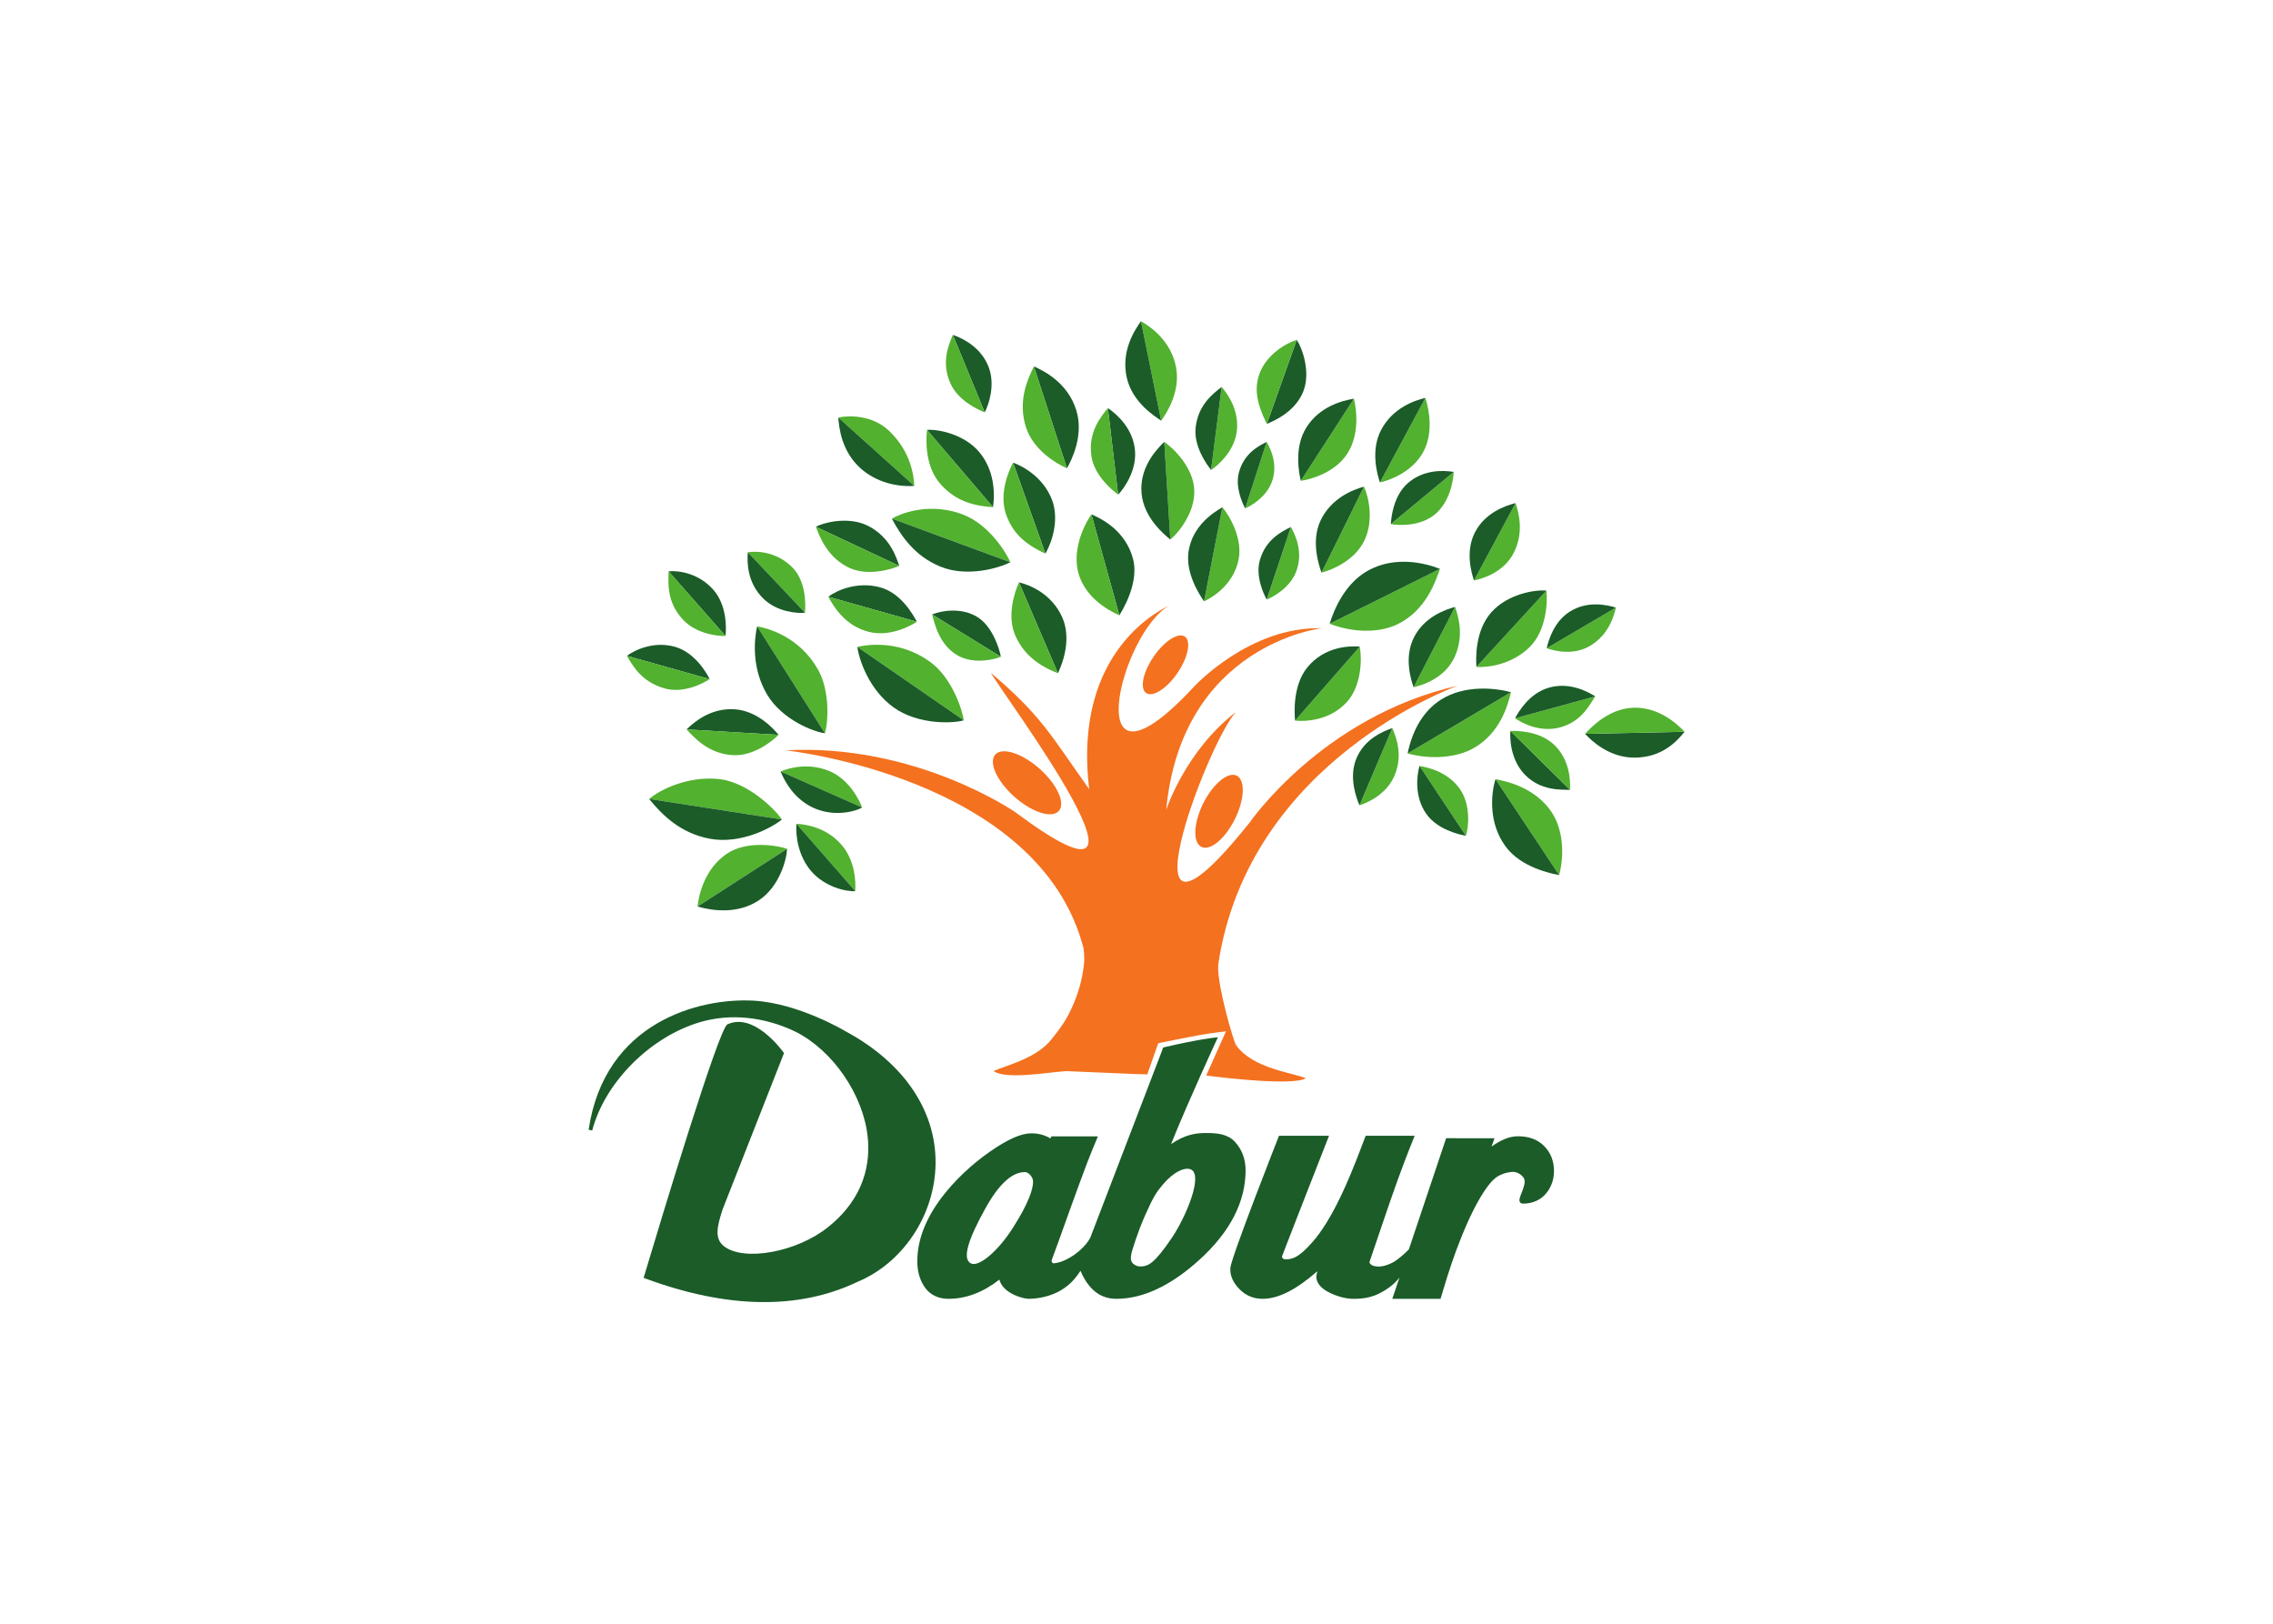 <svg clip-rule="evenodd" fill-rule="evenodd" stroke-linejoin="round" stroke-miterlimit="1.414" viewBox="0 0 560 400" xmlns="http://www.w3.org/2000/svg"><g fill-rule="nonzero" transform="matrix(1.621 0 0 -1.621 -224.699 1081.83)"><g fill="#1b5c29"><path d="m326.328 493.846-.002.002c-1.113 1.215-2.783 1.352-4.367 1.352-1.67 0-3.228-.244-5.355-1.684 2.662 6.629 6.87 15.69 6.912 15.786l.208.441-.487-.047c-.025-.001-2.568-.263-7.694-1.47l-.144-.037-.378-1.028-10.689-27.857s-.784-1.686-3.118-3.041c-1.221-.707-1.908-.793-2.315-.853-.393-.074-.499.302-.451.432.309.852 1.177 3.222 1.177 3.222 2.59 7.254 4.2 11.623 4.919 13.358l.94 2.269h-7.057s-.123-.228-.169-.309c-.813.489-1.766.771-2.882.771-1.566 0-3.582-.893-6.343-2.814-2.838-1.994-5.277-4.311-7.265-6.897-2.476-3.272-3.731-6.543-3.731-9.721 0-1.464.34-2.737 1.014-3.787.556-.88 1.657-1.932 3.728-1.932 2.685 0 5.281 1 7.73 2.915.189-.656.594-1.261 1.365-1.807 1.006-.723 2.42-1.073 2.989-1.101.57-.026 2.671.074 4.533 1.032 1.579.813 2.557 1.861 3.441 3.22.457-1.109 1.059-2.05 1.807-2.79.975-.975 2.203-1.469 3.646-1.469 4.042 0 8.284 1.992 12.605 5.914 4.666 4.225 7.037 8.808 7.037 13.625 0 1.678-.54 3.125-1.604 4.305zm-9.563-14.512c-2.754-4.09-3.661-4.333-4.634-4.408-.558-.047-.967.129-1.283.407-.187.162-.391.479-.361.917 0 0 .061.532.114.744.057.212.814 2.89 2.071 5.727 1.256 2.842 1.758 3.559 2.724 4.696 1.62 1.908 3.405 2.705 4.297 2.209 1.753-.972-.823-7.158-2.928-10.292zm-30.567-3.958c-1.446.703-.318 3.853 2.178 8.357 2.033 3.676 4.057 5.526 5.97 5.526.237 0 .504-.053.837-.425.307-.344.447-.674.447-1.038 0-1.011-.539-3.066-3.12-7.09-2.27-3.537-5.13-5.903-6.312-5.33"/><path d="m373.371 493.154c-.968 1.03-2.333 1.552-4.058 1.552-1.302 0-2.623-.586-3.997-1.565.157.443.449 1.26.449 1.26l-7.354.008-5.666-16.897c-.795-.838-1.78-1.596-2.208-1.851-.921-.536-2.232-1.03-3.338-.583 0 0-.534.27-.414.591.362 1.068 2.081 6.124 2.081 6.124 1.513 4.47 2.849 8.184 3.869 10.746l.891 2.243h-7.443l-.405-1.061c-1.314-3.483-2.406-6.111-3.338-8.041-1.461-3.072-2.924-5.443-4.345-7.051-1.307-1.455-2.476-2.625-3.958-2.619-.118 0-.252-.001-.362.025-.206.049-.366.304-.289.47 1.118 2.954 7.125 18.277 7.125 18.277h-7.604s-7.27-18.454-7.392-20.088c-.098-1.345.6-2.479 1.534-3.369.926-.88 2.06-1.323 3.369-1.323 2.416 0 5.16 1.421 8.326 4.203-.003-.011-.026-.068-.026-.068 0-.007-.145-.749-.145-.749 0-.708.394-1.724 2.267-2.572 1.211-.54 2.352-.814 3.385-.814 1.793 0 3.283.258 5.176 1.546.814.553 1.378 1.116 1.812 1.681l-1.083-3.227h7.332l.35 1.171c.895 3.017 1.782 5.631 2.641 7.766 1.206 3.072 2.423 5.551 3.621 7.374 1.377 2.079 2.133 2.377 2.795 2.641 0 0 .499.244 1.448.339.801.081 1.605-.537 1.836-1.015.254-.522-.067-1.412-.363-2.146-.267-.663-.457-1.141-.25-1.451.064-.098.198-.214.451-.214 1.452 0 2.671.545 3.525 1.568.788.96 1.187 2.105 1.187 3.407 0 1.465-.482 2.713-1.432 3.712"/><path d="m267.208 510.617.011-.009c-.07.046-7.198 4.329-14.084 4.707-8.163.448-22.622-3.182-25.054-19.621l.545-.111c1.917 7.319 8.825 14.248 16.423 16.476 4.594 1.341 9.74.821 14.486-1.469 5.689-2.864 10.303-9.606 10.967-16.028.385-3.733-.346-9.133-6.017-13.65-4.734-3.836-12.901-5.313-15.887-2.874-1.394 1.14-1.007 2.941-.16 5.539l9.338 23.765-.089.123c-.18.251-4.442 6.135-8.514 4.246-1.307-.608-10.02-29.451-12.66-38.276l-.074-.249.242-.09c12.485-4.613 23.345-4.786 32.284-.504 6.688 2.784 11.446 9.705 11.825 17.216.417 8.334-4.533 15.916-13.582 20.809"/><path d="m246.475 564.179c-.41.859-2.225 4.048-5.264 4.909-3.106.878-5.949-.374-7.315-1.369z"/></g><path d="m239.618 562.77c2.834-.815 5.836.728 6.857 1.409l-12.579 3.54c.904-1.521 2.186-3.932 5.722-4.949" fill="#52b12f"/><path d="m248.884 570.738c.143 1.144.218 4.669-1.831 7-2.182 2.48-5.139 2.971-6.825 2.827z" fill="#1b5c29"/><path d="m242.392 573.244c2.003-2.167 5.263-2.558 6.492-2.506l-8.656 9.827c-.015-1.768-.333-4.619 2.164-7.321" fill="#52b12f"/><path d="m258.245 538.389c-1.304.479-6.162 1.364-9.258-.811-3.182-2.23-4.147-5.973-4.351-7.961z" fill="#52b12f"/><path d="m253.879 530.512c3.228 2.097 4.3 6.272 4.366 7.877l-13.609-8.772c2.414-.698 6.125-1.128 9.243.895" fill="#1b5c29"/><path d="m257.456 542.843c-.805 1.26-5.065 5.761-9.78 6.172-4.549.392-8.617-1.558-10.398-3.047z" fill="#52b12f"/><path d="m246.552 539.911c4.642-.837 9.309 1.631 10.904 2.932l-20.178 3.125c2.019-2.511 4.869-5.262 9.274-6.057" fill="#1b5c29"/><path d="m292.183 581.938c-.528 1.243-3.112 5.696-7.246 7.267-4.539 1.726-8.811.487-10.766-.637z" fill="#52b12f"/><path d="m281.532 581.28c4.083-1.665 8.858-.239 10.651.658l-18.012 6.63c1.405-2.658 3.489-5.708 7.361-7.288" fill="#1b5c29"/><path d="m268.605 531.966c.095 1.453-.023 4.655-2.101 7.046-2.24 2.576-5.237 3.086-6.836 3.179z" fill="#52b12f"/><path d="m261.926 534.971c2.076-2.4 5.361-3.133 6.679-3.005l-8.937 10.225c-.15-1.763.25-4.902 2.258-7.22" fill="#1b5c29"/><path d="m269.654 544.672c-.439 1.144-1.975 4.24-4.882 5.486-3.134 1.347-6.035.587-7.521-.006z" fill="#52b12f"/><path d="m262.014 544.729c3.141-1.559 6.498-.733 7.64-.057l-12.403 5.48c.682-1.631 2.026-4.061 4.763-5.423" fill="#1b5c29"/><path d="m256.941 555.709c-.751.948-3.222 3.63-6.601 3.879-3.624.268-6.173-1.872-7.371-3.053z" fill="#1b5c29"/><path d="m250.004 552.622c3.202-.178 6.082 2.205 6.937 3.087l-13.972.826c1.204-1.293 3.365-3.708 7.035-3.913" fill="#52b12f"/><path d="m300.776 596.227c.72 1.224 2.594 5.008 1.431 8.787-1.252 4.053-4.644 5.892-6.452 6.687z" fill="#1b5c29"/><path d="m294.572 602.396c1.169-3.554 4.874-5.617 6.204-6.169l-5.021 15.474c-.905-1.865-2.523-5.229-1.183-9.305" fill="#52b12f"/><path d="m315.097 603.458c.819 1.073 2.965 4.445 2.267 8.107-.746 3.927-3.707 6.074-5.334 7.002z" fill="#52b12f"/><path d="m309.866 610.018c.858-3.839 4.299-5.908 5.231-6.56l-3.067 15.109c-1.091-1.51-3.035-4.641-2.164-8.549" fill="#1b5c29"/><path d="m316.493 585.387c1.044.825 3.811 4.015 3.637 7.575-.161 3.304-3.001 6.191-4.56 7.269z" fill="#52b12f"/><path d="m312.121 592.397c.339-3.749 3.496-6.278 4.372-7.01l-.923 14.844c-1.35-1.302-3.796-4.016-3.449-7.834" fill="#1b5c29"/><path d="m321.619 576c1.176.53 4.44 2.455 5.239 6.297.657 3.171-1.27 6.6-2.453 7.999z" fill="#52b12f"/><path d="m319.282 583.71c-.582-3.397 1.705-6.803 2.337-7.71l2.786 14.296c-1.572-.906-4.487-2.885-5.123-6.586" fill="#1b5c29"/><path d="m335.45 557.874c1.319-.147 5.227-.122 7.905 2.859 2.209 2.458 2.271 6.524 1.931 8.383z" fill="#52b12f"/><path d="m337.306 565.949c-2.22-2.73-1.96-6.941-1.856-8.075l9.836 11.242c-1.594.141-5.381.031-7.98-3.167" fill="#1b5c29"/><path d="m363.012 566.031c1.352-.097 5.268.173 8.164 3.089 2.409 2.431 2.687 6.631 2.479 8.504z" fill="#52b12f"/><path d="m365.281 574.335c-2.519-2.836-2.352-7.128-2.269-8.304l10.643 11.593c-1.647.181-5.862-.464-8.374-3.289" fill="#1b5c29"/><path d="m339.471 580.365c1.23.288 4.936 1.664 6.483 4.809 1.47 2.986.734 6.609-.03 8.25z" fill="#52b12f"/><path d="m339.343 588.317c-1.535-3.208-.24-6.925.128-7.952l6.453 13.059c-1.732-.458-4.981-1.766-6.581-5.107" fill="#1b5c29"/><path d="m336.32 594.317c1.261.158 5.152 1.134 7.081 4.14 1.829 2.853 1.438 6.535.995 8.333z" fill="#52b12f"/><path d="m337.157 602.401c-1.924-3.071-1.082-7.01-.837-8.084l8.076 12.473c-1.786-.28-5.236-1.19-7.239-4.389" fill="#1b5c29"/><path d="m350.002 587.736c1.056-.199 4.43-.425 6.723 1.492 2.172 1.819 2.757 4.882 2.84 6.441z" fill="#52b12f"/><path d="m352.656 594.019c-2.301-1.969-2.588-5.356-2.654-6.283l9.563 7.933c-1.505.242-4.508.404-6.909-1.65" fill="#1b5c29"/><path d="m362.646 579.164c1.103.246 4.507 1.129 6.066 4.254 1.524 3.054.77 5.95.249 7.51z" fill="#52b12f"/><path d="m362.784 586.467c-1.48-2.887-.532-6.119-.138-7.303l6.315 11.764c-1.557-.392-4.634-1.454-6.177-4.461" fill="#1b5c29"/><path d="m353.463 562.94c1.133.269 4.623 1.235 6.177 4.478 1.516 3.167.695 6.134.132 7.732z" fill="#52b12f"/><path d="m353.488 570.455c-1.476-2.996-.446-6.304-.025-7.515l6.309 12.21c-1.597-.429-4.746-1.572-6.284-4.695" fill="#1b5c29"/><path d="m373.691 568.871c.976-.332 4.043-1.246 6.746.452 2.641 1.659 3.435 4.265 3.775 5.726z" fill="#52b12f"/><path d="m377.281 574.485c-2.529-1.549-3.329-4.508-3.59-5.614l10.521 6.178c-1.399.427-4.298 1.05-6.931-.564" fill="#1b5c29"/><path d="m368.882 558.222c.886-.594 3.68-2.239 6.872-1.373 3.184.862 4.398 3.306 5.325 4.706z" fill="#52b12f"/><path d="m373.99 562.868c-2.949-.865-4.549-3.61-5.108-4.646l12.197 3.333c-1.285.808-4.018 2.217-7.089 1.313" fill="#1b5c29"/><path d="m379.536 555.861c.853-.956 3.64-3.663 7.578-3.616 4.03.047 6.235 2.314 7.54 3.934z" fill="#1b5c29"/><path d="m386.799 559.827c-3.655-.156-6.32-2.911-7.263-3.966l15.118.318c-1.253 1.321-4.048 3.808-7.855 3.648" fill="#52b12f"/><path d="m368.173 556.301c-.077-1.064-.038-4.421 2.311-6.753 2.301-2.286 5.206-2.177 6.764-2.196z" fill="#1b5c29"/><path d="m374.868 554.155c-2.212 2.134-5.518 2.174-6.695 2.146l9.075-8.949c.065 1.514-.074 4.581-2.38 6.803" fill="#52b12f"/><path d="m345.241 544.999c1.03.323 4.16 1.577 5.39 4.67 1.202 3.021.218 5.624-.401 7.065z" fill="#52b12f"/><path d="m344.758 552.087c-1.176-2.859.016-5.993.483-7.088l4.989 11.735c-1.448-.498-4.247-1.665-5.472-4.647" fill="#1b5c29"/><path d="m361.403 540.375c.415 1.078.804 4.629-.875 7.06-1.752 2.543-4.635 3.281-6.161 3.548z" fill="#52b12f"/><path d="m355.432 543.648c1.664-2.31 4.815-3.068 5.971-3.273l-7.036 10.608c-.42-1.394-.827-4.71 1.065-7.335" fill="#1b5c29"/><path d="m348.351 594.068c1.228.248 4.837 1.473 6.552 4.568 1.619 2.921.919 6.546.353 8.278z" fill="#52b12f"/><path d="m348.538 602.064c-1.67-3.157-.573-6.872-.187-7.996l6.905 12.846c-1.736-.4-4.98-1.559-6.718-4.85" fill="#1b5c29"/><path d="m288.287 604.718c.627 1.216 1.616 4.164.606 6.852-1.143 3.042-3.96 4.41-5.457 4.924z" fill="#1b5c29"/><path d="m283.071 609.112c1.14-2.544 4.066-3.953 5.216-4.394l-4.851 11.776c-.664-1.577-1.785-4.211-.365-7.382" fill="#52b12f"/><path d="m308.56 592.212c.988 1.039 2.809 3.691 2.565 6.672-.274 3.373-2.753 5.545-4.126 6.489z" fill="#1b5c29"/><path d="m304.496 598.074c.416-2.871 3.024-5.095 4.064-5.862l-1.561 13.161c-1.132-1.391-3.023-3.715-2.503-7.299" fill="#52b12f"/><path d="m322.687 595.968c1.14.735 3.407 2.804 3.868 5.618.525 3.186-1.228 5.804-2.261 6.991z" fill="#52b12f"/><path d="m320.335 602.358c-.281-2.754 1.583-5.442 2.352-6.39l1.607 12.609c-1.353-1.028-3.611-2.78-3.959-6.219" fill="#1b5c29"/><path d="m327.866 590.134c1.032.418 3.206 1.775 4.035 3.963.993 2.62-.117 5.011-.768 6.129z" fill="#52b12f"/><path d="m326.929 595.63c-.614-2.187.462-4.614.937-5.496l3.267 10.092c-1.25-.622-3.402-1.72-4.204-4.596" fill="#1b5c29"/><path d="m331.136 576.272c1.144.453 3.581 1.87 4.492 4.268 1.089 2.868-.089 5.523-.82 6.75z" fill="#52b12f"/><path d="m330.097 582.247c-.67-2.399.509-5.004 1.039-5.975l3.672 11.018c-1.382-.675-3.833-1.893-4.711-5.043" fill="#1b5c29"/><path d="m289.543 590.312c.447 3.228-.29 6.212-2.08 8.357-2.255 2.703-6.216 3.517-7.948 3.385z" fill="#1b5c29"/><path d="m281.588 593.786c1.868-2.067 4.126-3.238 7.955-3.474l-10.028 11.742c-.208-1.68-.258-5.691 2.073-8.268" fill="#52b12f"/><path d="m299.407 565.079c1.336 2.818 1.751 5.948.694 8.403-1.582 3.667-4.992 5.024-6.611 5.401z" fill="#1b5c29"/><path d="m292.974 570.699c1.11-2.423 3.004-4.301 6.433-5.62l-5.917 13.804c-.673-1.472-1.902-5.159-.516-8.184" fill="#52b12f"/><path d="m331.156 602.962c2.573 1.038 4.681 2.684 5.568 4.999 1.103 2.871-.149 6.479-1.019 7.777z" fill="#1b5c29"/><path d="m330.077 610.68c-.892-2.329-.444-4.641 1.079-7.718l4.549 12.776c-1.585-.488-4.53-2.174-5.628-5.058" fill="#52b12f"/><path d="m308.748 573.87c1.682 2.731 2.753 5.956 2.088 8.534-1.114 4.31-4.771 6.151-6.336 6.811z" fill="#1b5c29"/><path d="m302.563 580.144c.806-2.715 3.095-4.891 6.185-6.274l-4.248 15.345c-1.357-1.948-2.943-5.681-1.937-9.071" fill="#52b12f"/><path d="m340.712 572.592c3.368-1.313 7.307-1.459 10.132-.157 4.538 2.094 5.977 6.703 6.635 8.499z" fill="#52b12f"/><path d="m346.742 580.784c-2.934-1.537-4.935-4.639-6.03-8.192l16.767 8.342c-2.467.972-6.811 1.907-10.737-.15" fill="#1b5c29"/><path d="m352.554 552.882c3.383-.93 7.33-.705 9.965.768 4.226 2.367 5.28 6.721 5.757 8.543z" fill="#52b12f"/><path d="m357.686 561.097c-2.727-1.698-4.384-4.628-5.132-8.215l15.722 9.311c-2.521.681-7.064 1.1-10.59-1.096" fill="#1b5c29"/><path d="m375.595 534.386c.926 3.671.402 7.265-1.169 9.603-2.469 3.674-6.727 4.653-8.516 4.983z" fill="#52b12f"/><path d="m367.392 538.821c1.731-2.387 4.74-3.75 8.203-4.435l-9.685 14.586c-.758-2.535-.974-6.758 1.482-10.151" fill="#1b5c29"/><path d="m297.508 583.25c1.455 2.638 1.907 5.736 1.014 8.132-1.276 3.422-4.377 5.133-5.928 5.694z" fill="#1b5c29"/><path d="m291.562 589.108c.952-2.598 2.627-4.336 5.946-5.858l-4.914 13.826c-.76-1.421-2.17-4.861-1.032-7.968" fill="#52b12f"/><path d="m260.962 574.268c.105 1.132.213 4.692-1.88 6.849-2.225 2.296-5.152 2.593-6.805 2.343z" fill="#52b12f"/><path d="m254.651 576.396c2.042-1.995 5.106-2.26 6.311-2.128l-8.685 9.192c-.107-1.435-.173-4.57 2.374-7.064" fill="#1b5c29"/><path d="m275.287 581.391c-.383 1.121-1.293 4.285-4.662 6.042-2.777 1.449-6.458.696-8-.103z" fill="#1b5c29"/><path d="m267.845 581.024c2.747-1.199 6.295-.165 7.442.367l-12.662 5.939c.514-1.411 1.783-4.804 5.22-6.306" fill="#52b12f"/><path d="m277.579 593.544c-.08 1.394-.411 5.08-3.806 8.338-2.541 2.442-6.044 2.395-7.744 2.05z" fill="#52b12f"/><path d="m269.428 596.196c2.306-2.053 5.435-2.845 8.151-2.652l-11.55 10.388c.109-1.498.464-5.122 3.399-7.736" fill="#1b5c29"/><path d="m277.968 572.9c-.562 1.046-2.408 4.385-5.608 5.234-3.403.905-6.466-.396-7.855-1.437z" fill="#1b5c29"/><path d="m270.76 571.34c3.057-.735 6.162.848 7.208 1.56l-13.463 3.797c.735-1.306 2.436-4.437 6.255-5.357" fill="#52b12f"/><path d="m290.729 567.579c-.164 1.071-1.23 4.544-3.481 5.984-2.477 1.58-5.574 1.019-6.961.444z" fill="#1b5c29"/><path d="m284.212 567.75c2.379-1.325 5.466-.63 6.517-.171l-10.442 6.428c.336-1.253 1.051-4.654 3.925-6.257" fill="#52b12f"/><path d="m264 555.955c.515 1.756.754 6.48-1.059 9.683-2.827 4.99-7.593 6.273-9.25 6.559z" fill="#52b12f"/><path d="m255.23 561.796c2.325-3.878 7.231-5.687 8.77-5.841l-10.309 16.242c-.461-2.02-.86-6.397 1.539-10.401" fill="#1b5c29"/><path d="m285.089 557.92c-.232 1.825-1.902 6.441-4.877 8.704-4.629 3.526-9.639 2.834-11.288 2.452z" fill="#52b12f"/><path d="m274.416 559.893c3.827-2.765 9.309-2.424 10.673-1.973l-16.165 11.156c.261-1.997 1.796-6.512 5.492-9.183" fill="#1b5c29"/><g fill="#f4711f"><path d="m321.13 544.509c-1.3-3.113-1.076-5.816.541-5.95 1.612-.133 3.914 2.343 5.12 5.443 1.164 3 .868 5.48-.648 5.626-1.514.145-3.743-2.109-5.013-5.119"/><path d="m313.593 567.036c-1.51-2.486-1.725-4.811-.442-5.115 1.279-.313 3.507 1.513 4.934 3.998 1.386 2.41 1.497 4.558.298 4.864-1.203.305-3.329-1.343-4.79-3.747"/><path d="m298.974 543.764c1.685.623 1.018 3.295-1.432 5.9-2.375 2.519-5.53 4.018-7.107 3.416-1.579-.597-1.069-3.082 1.197-5.625 2.342-2.621 5.657-4.308 7.342-3.691"/><path d="m304.165 547.443c-5.899 8.277-7.217 11.125-14.937 17.679 1.768-3.265 29.972-40.739 3.681-21.15 0 0-15.121 10.474-34.896 9.384 0 0 38.507-4.076 45.274-30.017.062-.236.154-1.576.122-2.001-.263-3.487-1.469-6.412-2.501-8.342-.846-1.583-2.444-3.566-2.934-4.082-2.43-2.557-6.716-3.534-8.35-4.302 1.865-1.329 8.172-.205 11.005-.006l10.506-.443c.286.017 1.329-.052 1.856-.052l1.662 4.733s4.686.958 6.486 1.272c1.797.317 3.812.532 3.812.532l-3.006-6.709c3.315-.443 13.311-1.551 15.147-.414-2.085.855-8.131 1.505-10.597 5.024-.349.353-2.821 8.888-2.736 11.904.002.107.013.383.023.426 4.656 31.066 36.402 42.3 36.402 42.3-20.551-4.658-31.633-20.792-31.633-20.792-20.842-26.057-6.385 12.274-2.082 16.799-7.762-6.005-10.607-14.887-10.607-14.887 2.369 25.206 23.654 27.615 23.654 27.615-10.965.305-19.405-8.861-19.405-8.861-18.004-19.44-11.28 8.408-3.63 12.38-.685-.364-14.936-6.403-12.316-27.99"/></g></g></svg>
